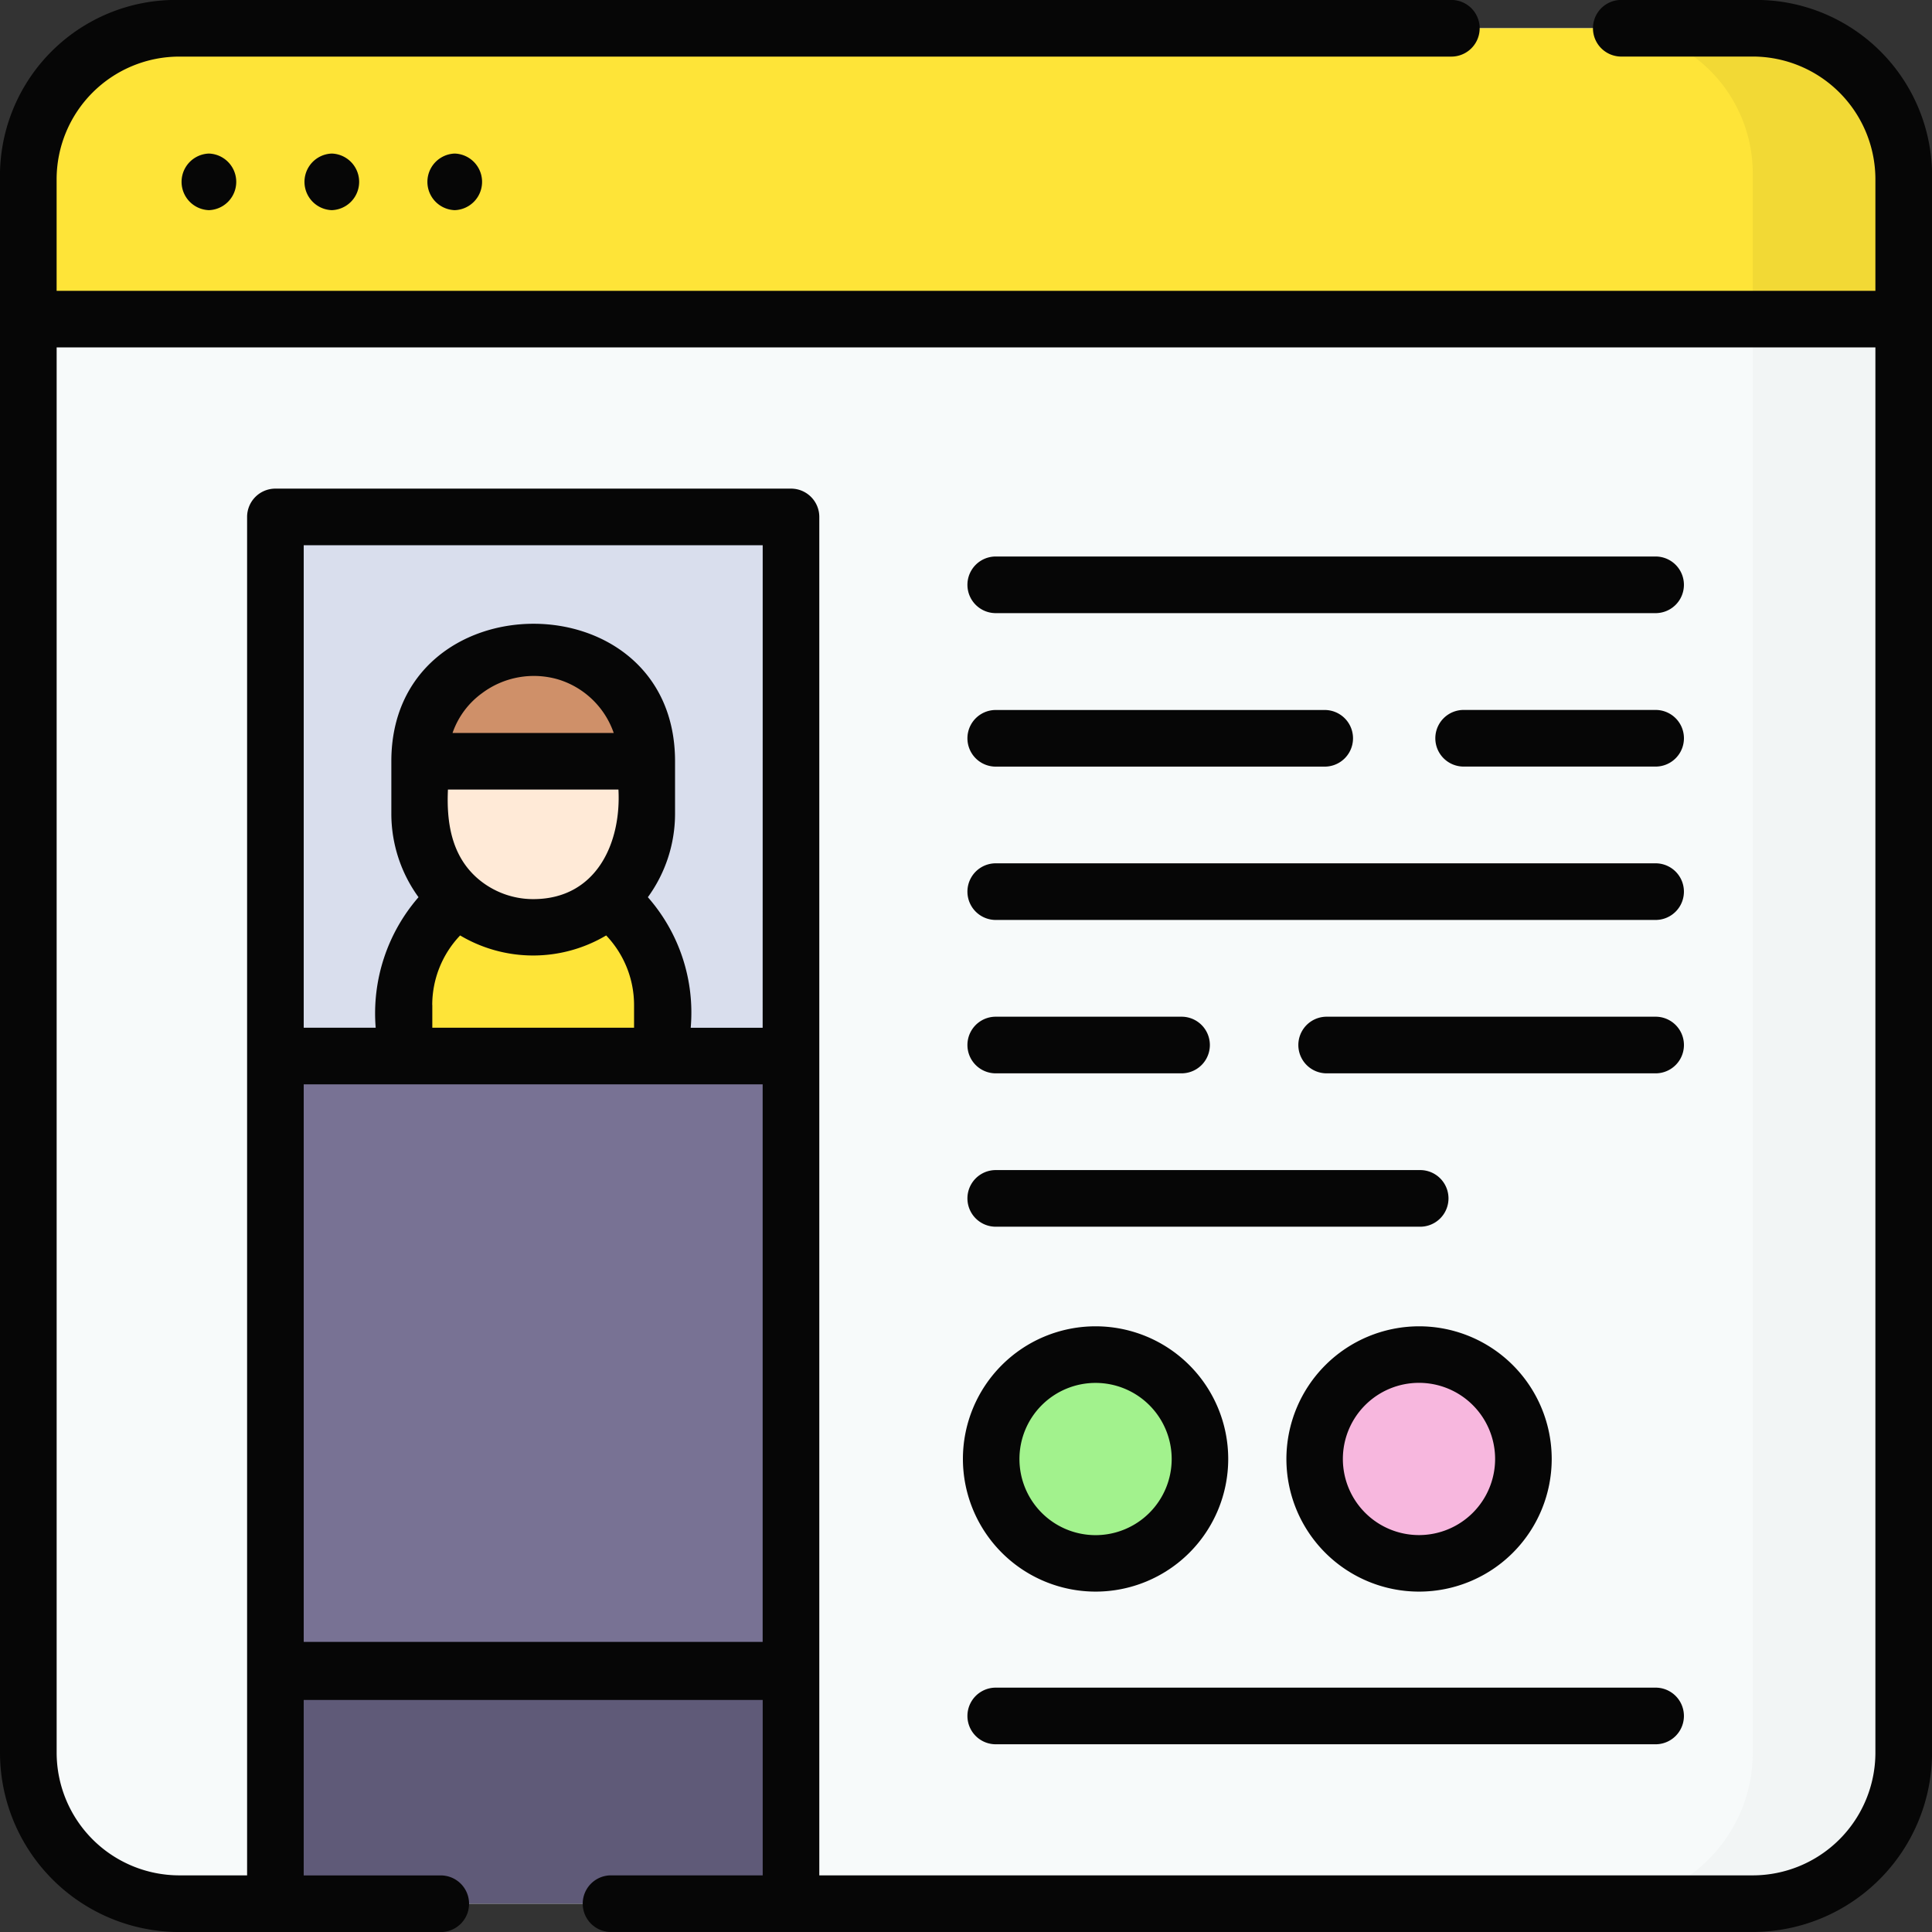<svg xmlns="http://www.w3.org/2000/svg" width="114.215" height="114.214" viewBox="0 0 114.215 114.214"><rect x="0" y="0" width="114.215" height="114.214" fill="#333333" stroke="none"/><g transform="translate(1.674 1.673)"><path d="M109.448,118.37H16.428A8.924,8.924,0,0,1,7.5,109.447V16.427A8.924,8.924,0,0,1,16.428,7.5h93.02a8.924,8.924,0,0,1,8.924,8.924v93.02A8.924,8.924,0,0,1,109.448,118.37Z" transform="translate(-7.504 -7.503)" fill="#f7fafa"/><path d="M433.423,7.5H424.5a8.924,8.924,0,0,1,8.924,8.924v93.02a8.924,8.924,0,0,1-8.924,8.924h8.923a8.924,8.924,0,0,0,8.924-8.924V16.427A8.924,8.924,0,0,0,433.423,7.5Z" transform="translate(-331.479 -7.503)" fill="#f2f5f5"/><g transform="translate(0 0)"><path d="M7.5,24.7H118.371V16.1a8.579,8.579,0,0,0-8.561-8.6H16.064A8.579,8.579,0,0,0,7.5,16.1v8.6Z" transform="translate(-7.503 -7.503)" fill="#fee438"/><path d="M435.049,7.5h-8.923a8.579,8.579,0,0,1,8.561,8.6v8.6h8.923V16.1a8.579,8.579,0,0,0-8.561-8.6Z" transform="translate(-332.742 -7.503)" fill="#f2d935"/></g><g transform="translate(14.608 28.886)"><path d="M72.986,137h30.481v31.871H72.986Z" transform="translate(-72.986 -136.996)" fill="#d9deed"/><g transform="translate(7.602 7.711)"><path d="M122.341,242.78H107.064v-3.02a7.629,7.629,0,0,1,7.629-7.629h.02a7.629,7.629,0,0,1,7.629,7.629v3.02Z" transform="translate(-107.064 -218.62)" fill="#fee438"/><g transform="translate(0.925)"><path d="M117.843,171.563a6.71,6.71,0,0,1,6.8,6.706V181.4a6.713,6.713,0,1,1-13.426,0v-3.127A6.709,6.709,0,0,1,117.843,171.563Z" transform="translate(-111.212 -171.563)" fill="#ffead7"/></g><path d="M111.211,178.295a6.713,6.713,0,1,1,13.426,0Z" transform="translate(-110.286 -171.563)" fill="#cf9069"/></g><path d="M72.986,279.869h30.481v36.306H72.986Z" transform="translate(-72.986 -247.998)" fill="#787294"/><path d="M72.986,443h30.481v13.719H72.986Z" transform="translate(-72.986 -374.742)" fill="#5f5a78"/><circle cx="6.169" cy="6.169" r="6.169" transform="translate(42.317 49.521)" fill="#a2f28d"/><circle cx="6.169" cy="6.169" r="6.169" transform="translate(61.441 49.521)" fill="#f7b7de"/></g></g><g transform="translate(0 0)"><path d="M103.981,0H95.788a1.674,1.674,0,0,0,0,3.346h7.83a7.259,7.259,0,0,1,7.251,7.251v6.6H3.347V10.6A7.259,7.259,0,0,1,10.6,3.349H85.8A1.674,1.674,0,0,0,85.8,0H10.235A10.4,10.4,0,0,0,0,10.6v93.02a10.609,10.609,0,0,0,10.6,10.6H26.114a1.674,1.674,0,0,0,0-3.346h-8.16V100.5H45.089V110.87H36.065a1.674,1.674,0,0,0,0,3.346h67.553a10.609,10.609,0,0,0,10.6-10.6V10.6A10.4,10.4,0,0,0,103.981,0ZM28.217,51.918c-1.535-1.351-1.824-3.308-1.736-5.239h10.08c.17,3.168-1.307,6.478-5.04,6.478A5.031,5.031,0,0,1,28.217,51.918Zm-1.464-8.585a4.871,4.871,0,0,1,1.75-2.355,5.116,5.116,0,0,1,4.525-.8,5.022,5.022,0,0,1,3.254,3.156H26.754Zm-1.2,16.081a5.963,5.963,0,0,1,1.649-4.11,8.452,8.452,0,0,0,8.633,0,5.965,5.965,0,0,1,1.649,4.11V60.76H25.557V59.413Zm19.533,4.693v32.96H17.955V64.106Zm0-3.346H40.833A10.332,10.332,0,0,0,38.3,53.043a8.392,8.392,0,0,0,1.607-4.936v-3.1c0-10.875-16.772-10.8-16.772,0v3.1a8.394,8.394,0,0,0,1.607,4.936A10.464,10.464,0,0,0,22.21,60.76H17.955V32.236H45.089Zm58.529,50.11H48.435V98.825c0-.014,0-.028,0-.043s0-.028,0-.043V30.562a1.673,1.673,0,0,0-1.673-1.673H16.281a1.673,1.673,0,0,0-1.673,1.673V98.739c0,.014,0,.028,0,.043s0,.028,0,.043V110.87H10.6a7.259,7.259,0,0,1-7.251-7.251V20.541H110.869V103.62A7.259,7.259,0,0,1,103.618,110.87Z" transform="translate(0 -0.003)" fill="#060606"/><path d="M49.736,44.043a1.674,1.674,0,0,0,0-3.346A1.674,1.674,0,0,0,49.736,44.043Z" transform="translate(-37.386 -31.619)" fill="#060606"/><path d="M82.309,44.043a1.674,1.674,0,0,0,0-3.346A1.674,1.674,0,0,0,82.309,44.043Z" transform="translate(-62.693 -31.619)" fill="#060606"/><path d="M114.883,44.043a1.674,1.674,0,0,0,0-3.346A1.674,1.674,0,0,0,114.883,44.043Z" transform="translate(-88 -31.619)" fill="#060606"/><path d="M297.1,147.5H257.975a1.674,1.674,0,0,0,0,3.346H297.1A1.674,1.674,0,0,0,297.1,147.5Z" transform="translate(-199.167 -114.6)" fill="#060606"/><path d="M393.44,188.151H381.975a1.674,1.674,0,0,0,0,3.346H393.44A1.674,1.674,0,0,0,393.44,188.151Z" transform="translate(-295.506 -146.18)" fill="#060606"/><path d="M257.975,191.5h19.563a1.674,1.674,0,0,0,0-3.346H257.975A1.674,1.674,0,0,0,257.975,191.5Z" transform="translate(-199.167 -146.18)" fill="#060606"/><path d="M297.1,228.8H257.975a1.674,1.674,0,0,0,0,3.346H297.1A1.674,1.674,0,0,0,297.1,228.8Z" transform="translate(-199.167 -177.762)" fill="#060606"/><path d="M365.236,269.447H345.673a1.674,1.674,0,0,0,0,3.346h19.563A1.674,1.674,0,0,0,365.236,269.447Z" transform="translate(-267.302 -209.341)" fill="#060606"/><path d="M257.975,272.793h11.1a1.674,1.674,0,0,0,0-3.346h-11.1A1.674,1.674,0,0,0,257.975,272.793Z" transform="translate(-199.167 -209.341)" fill="#060606"/><path d="M257.975,313.442h25.207a1.674,1.674,0,0,0,0-3.346H257.975A1.674,1.674,0,0,0,257.975,313.442Z" transform="translate(-199.167 -240.923)" fill="#060606"/><path d="M297.1,447.257H257.975a1.674,1.674,0,0,0,0,3.346H297.1A1.674,1.674,0,0,0,297.1,447.257Z" transform="translate(-199.167 -347.487)" fill="#060606"/><path d="M263.029,367.176a7.842,7.842,0,1,0-7.842-7.842A7.851,7.851,0,0,0,263.029,367.176Zm0-12.338a4.5,4.5,0,1,1-4.5,4.5A4.5,4.5,0,0,1,263.029,354.838Z" transform="translate(-198.262 -273.084)" fill="#060606"/><path d="M340.917,359.334a7.842,7.842,0,1,0,7.842-7.842A7.851,7.851,0,0,0,340.917,359.334Zm12.338,0a4.5,4.5,0,1,1-4.5-4.5A4.5,4.5,0,0,1,353.255,359.334Z" transform="translate(-264.868 -273.084)" fill="#060606"/></g></svg>